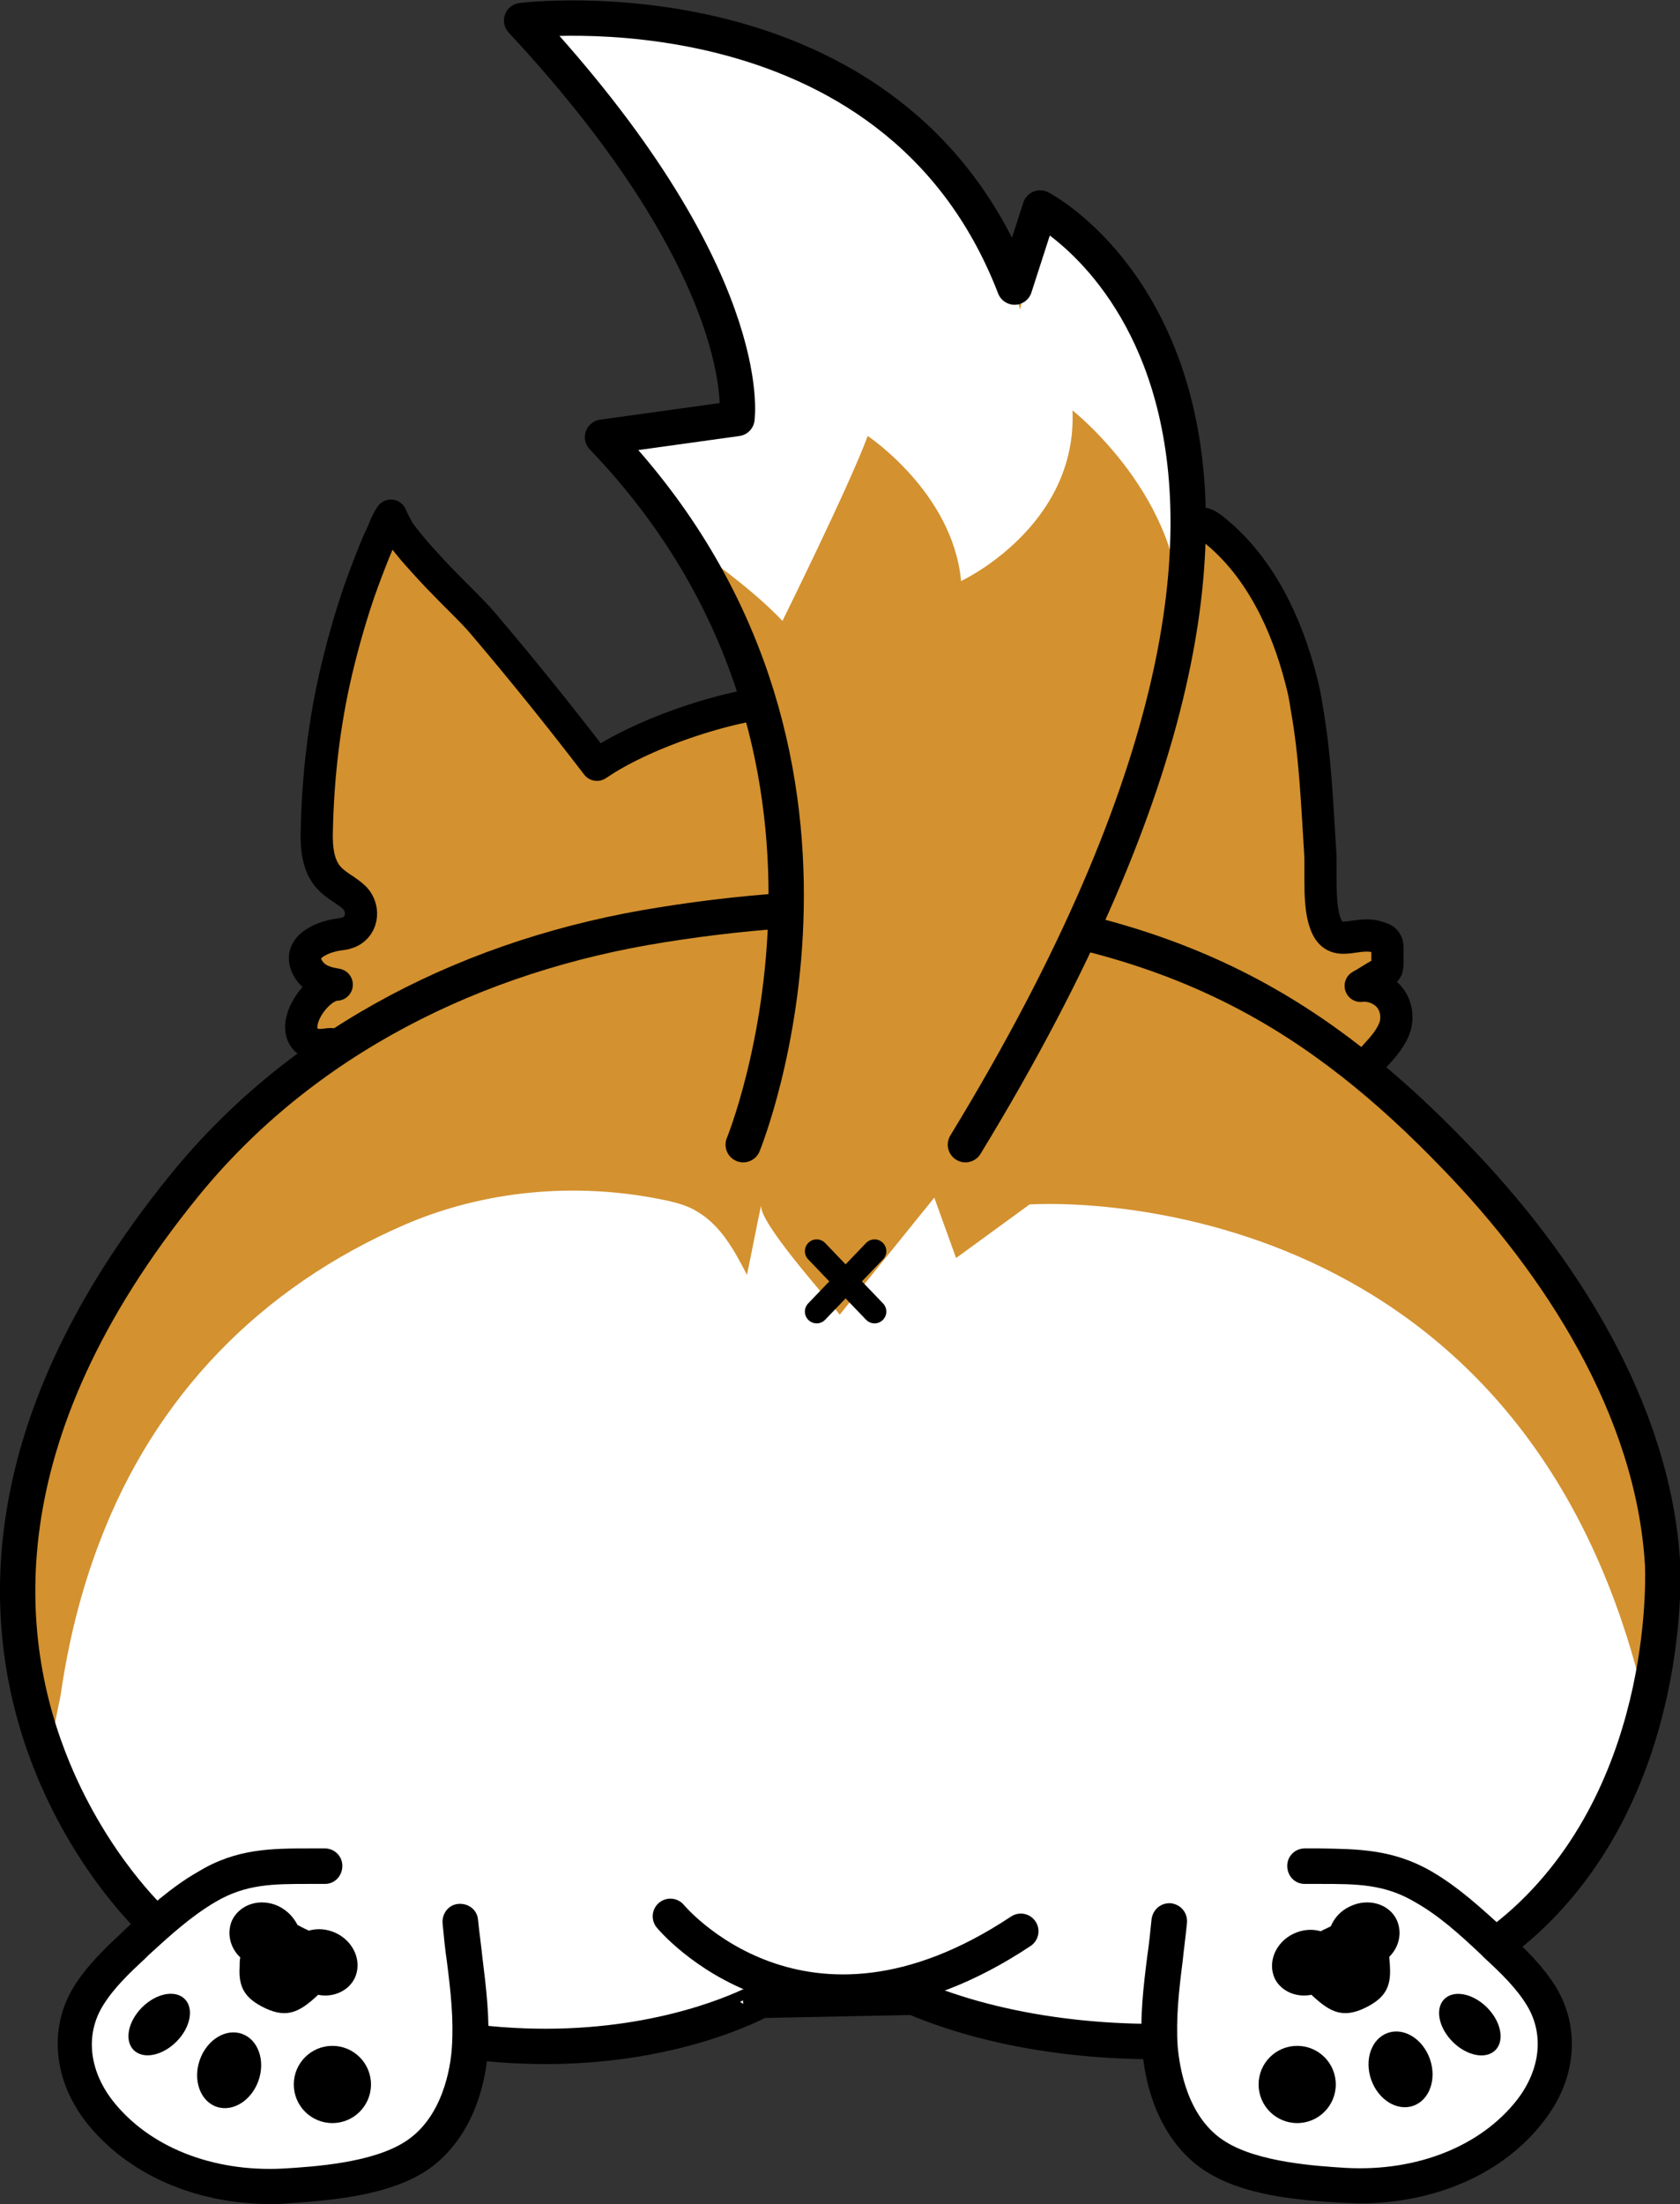 <?xml version="1.0" encoding="utf-8"?>
<!-- Generator: Adobe Illustrator 21.0.0, SVG Export Plug-In . SVG Version: 6.00 Build 0)  -->
<!DOCTYPE svg PUBLIC "-//W3C//DTD SVG 1.1//EN" "http://www.w3.org/Graphics/SVG/1.1/DTD/svg11.dtd">
<svg version="1.1" id="Layer_1" xmlns="http://www.w3.org/2000/svg" xmlns:xlink="http://www.w3.org/1999/xlink" x="0px" y="0px"
	 viewBox="0 0 269.9 353.9" style="enable-background:new 0 0 269.9 353.9;" xml:space="preserve">
<rect x="0" y="0" width="269.9" height="353.9" fill="#333333" stroke="none"/>
<style type="text/css">
	.st0{fill:#D3912F;stroke:#000000;stroke-width:5.173;stroke-linecap:round;stroke-linejoin:round;stroke-miterlimit:10;}
	.st1{fill:#FFFFFF;
    animation: swing .3s infinite ease-in-out;}
	.st2{fill:#D3912F;
     animation: swing .3s infinite ease-in-out;}
	.st3{fill:none;stroke:#000000;stroke-width:5.676;stroke-linecap:round;stroke-linejoin:round;stroke-miterlimit:10;
     animation: swing .3s infinite ease-in-out;}
	.st4{fill:none;stroke:#000000;stroke-width:3.784;stroke-linecap:round;stroke-linejoin:round;stroke-miterlimit:10;
     animation: swing .3s infinite ease-in-out;}
    
    #leftFoot {
        animation: swing2 5s infinite ease-in-out;
    }
    
    #rightFoot{
    animation: antiswing2 5s infinite ease-in-out;
    }
    
    @keyframes antiswing2 {
        0%, 100% { transform: rotate(.3deg); }
        50% { transform: rotate(-.3deg); }
    }
    
    @keyframes swing2 {
        0%, 100% { transform: rotate(-.3deg); }
        50% { transform: rotate(.3deg); }
    }
    
    @keyframes swing {
        0%, 100% { transform: rotate(-.15deg); }
        50% { transform: rotate(.15deg); }
</style>
<path class="st0" d="M57.8,173.8c-1,1.1-3,0.3-3.5-1.1c-0.7-1.7,1.4-5.5-1.7-5c-0.8,0.1-1.6,0.2-2.4-0.1c-4.5-1.8,0.4-9.4,3.9-9.5
	c-1.2-0.2-2.5-0.5-3.5-1.3s-1.7-2-1.6-3.2c0.2-2.1,3.3-3.2,5.1-3.5c0.5-0.1,1.1-0.1,1.6-0.3c2.5-0.7,3-3.8,1.3-5.6
	c-1.2-1.2-2.9-1.9-4.1-3.2c-1.9-2-2.1-5.1-2-7.9c0.2-8.6,1.2-17.2,3.2-25.6c1-4.2,2.2-8.4,3.6-12.5c0.7-2,1.5-4.1,2.3-6.1
	c0.4-1,0.8-2,1.3-3c0.5-1.1,0.6-1.7,1.5-3.1c0.2,0.5,1.1,2.3,1.4,2.7c0.7,1,1.5,1.9,2.3,2.9c1.6,1.8,3.2,3.6,4.9,5.3
	c2,2.1,4.2,4.1,6.1,6.3c6.3,7.4,12.5,15.1,18.4,22.8c6-4.1,15.3-7.5,22.4-9.1c19.3-4.4,37.6-0.4,55.5,7c0.6,0.3,1.3,0.5,1.9,0.8
	c3.5-8.1,6.9-16.2,10.4-24.2c1.5-3.6,2.9-7.4,4.7-10.9c1.4-2.6,2-3.2,4.5-1.1c7.2,5.9,11.4,14.9,13.7,23.8c0.4,1.5,0.7,2.9,0.9,4.4
	c1.4,7.7,1.7,15.6,2.2,23.4c0.2,3.3-0.4,9,1.1,12c1.7,3.4,5,0.3,8.5,1.7c0.4,0.1,0.8,0.3,1,0.7c0.2,0.3,0.2,0.7,0.2,1.1
	c0,0.7,0,1.4,0,2.1c0,0.4,0,0.9-0.2,1.2s-0.5,0.5-0.9,0.7c-1.1,0.6-2.1,1.3-3.2,1.9c1.7-0.2,3.5,0.5,4.6,1.8s1.4,3.2,0.9,4.8
	c-1.2,3.5-5.1,5.8-6.7,9.2"/>
<g>
	<path class="st1" d="M24.4,308.3c0,0-9.4-8.7-15.8-24.1C0,263.5-3.1,230.7,29.5,190.5c56.8-70.1,161.3-36.9,161.3-36.9
		s68.1,31.2,76.3,97.3c0,0,2,35.3-22,57.3c-24.1,22-70.7,24.1-98.3,12.3l-24.6,0.5C122.2,321.1,81.2,344.6,24.4,308.3z"/>
	<path class="st2" d="M8.9,281.8c-1.1-2,0.6-7.9,0.9-10c1.2-8.2,3.2-16.4,6.2-24.2c8.9-23.5,25.9-40.9,48.9-50.9
		c12.9-5.6,27.6-6.9,41.4-4.1c2,0.4,4.1,0.9,5.8,2c3.7,2.2,5.9,6.2,7.9,10.1c0.8-3.8,1.5-7.5,2.3-11.3c-0.7,2.6,10.6,15,12.6,17.7
		l15.2-18.8l3.5,9.7l11.8-8.6c0,0,77-5.7,98.1,76.9c0,0,18.9-60.3-59.7-108.6c-26.7-16.4-50.9-16.2-72.5-16
		c-58.2,0.4-95.7,38.4-95.7,38.4S-15.3,234.9,8.9,281.8z"/>
	<path class="st3" d="M24.4,308.3c0,0-9.4-8.7-15.8-24.1C0,263.5-3.1,230.7,29.5,190.5c19.2-23.7,47-37.3,76.8-42
		c30.6-4.9,63.8-4.1,92,10c13.6,6.8,24.9,16.2,35.4,27.1c16.8,17.3,31.9,40.6,33.4,65.5c0,0,2,35.3-22,57.3
		c-24.1,22-70.7,24.1-98.3,12.3l-24.6,0.5C122.2,321.1,81.2,344.6,24.4,308.3z"/>
	<path class="st3" d="M107.7,307.7c0,0,21.2,25.7,56.3,2.4"/>
	<g id="leftFoot">
		<path class="st1" d="M74,308.6l-21.7-8.9c-7,0.1-12.7-0.4-19,3.3c-4.4,2.5-8.1,6-11.8,9.4c-2.7,2.5-5.4,5.1-7.3,8.2
			c-3.6,6-2.4,13,1.8,18.4c7,9,18.8,12.6,29.8,12c6.5-0.4,15.1-1.1,20.7-4.6c5.8-3.6,8.5-10.7,9-17.5S74.6,315.4,74,308.6z"/>
		<g>
			<path d="M77.5,314.3c-0.2-2-0.5-4-0.7-6c-0.1-1.6-1.5-2.7-3.1-2.6c-1.6,0.1-2.7,1.5-2.6,3.1c0.2,2.1,0.4,4.2,0.7,6.2
				c0.6,4.7,1.1,9.2,0.8,13.7c-0.2,3.3-1.5,11.5-7.7,15.3c-5.3,3.3-14.4,3.9-19.4,4.2c-11.4,0.6-21.6-3.5-27.4-10.9
				c-3.8-4.9-4.4-10.6-1.6-15.2c1.7-2.8,4.2-5.2,6.8-7.6l0.6-0.6c3.5-3.2,6.8-6.2,10.7-8.5c4.9-2.9,9.3-2.9,15-2.9
				c0.8,0,1.7,0,2.6,0c1.6,0,2.8-1.3,2.8-2.9c0-1.6-1.3-2.8-2.8-2.8c0,0,0,0,0,0c-0.9,0-1.7,0-2.5,0c-6,0-11.7,0-17.8,3.7
				c-4.4,2.5-8.1,5.9-11.7,9.2l-0.6,0.6c-2.9,2.7-5.7,5.4-7.8,8.8c-4,6.6-3.2,14.9,2,21.6c6.5,8.3,17.4,13.2,29.7,13.2
				c0.8,0,1.7,0,2.6-0.1c7.5-0.5,16-1.3,22-5c5.9-3.7,9.7-10.9,10.3-19.7C78.7,324.1,78.1,319.1,77.5,314.3z"/>
			<circle cx="53.4" cy="334.7" r="6.2"/>
			<ellipse transform="matrix(0.33 -0.944 0.944 0.33 -289.055 257.594)" cx="36.9" cy="332.3" rx="6.2" ry="5"/>
			<ellipse transform="matrix(0.707 -0.707 0.707 0.707 -222.368 113.332)" cx="25.6" cy="325.1" rx="5.8" ry="3.9"/>
			<path d="M49.6,310c-0.3-0.2-0.7-0.3-1-0.5c-0.3-0.1-0.5-0.3-0.8-0.4c-0.6-1.2-1.6-2.3-3-3c-2.9-1.4-6.2-0.4-7.5,2.2
				c-0.9,2-0.4,4.4,1.3,6c-0.1,0.5-0.1,1-0.1,1.5c-0.2,3.3,0.8,5.1,4.2,6.7c3.3,1.5,5.3,0.7,8.2-2c0.1-0.1,0.1-0.1,0.2-0.2
				c2.4,0.5,4.9-0.6,5.9-2.7c1.2-2.6-0.1-5.8-3-7.2C52.5,309.7,51,309.6,49.6,310z"/>
		</g>
	</g>
	<path class="st2" d="M119.4,183.8c0,0,25.9-63.1-22.6-113.6l21.6-3c0,0,3.4-23.1-34.6-63.9c0,0,59.8-7.5,79.2,42.8l4.1-12.7
		c0,0,60.8,31.1-12,150.4"/>
	<g id="rightFoot">
		<path class="st1" d="M247.6,320.6c-1.9-3.1-4.6-5.7-7.3-8.2c-3.7-3.4-7.4-6.9-11.8-9.4c-6.3-3.7-12-3.2-19-3.3l-21.7,8.9
			c-0.6,6.8-2,13.5-1.5,20.3s3.2,13.9,9,17.5c5.6,3.5,14.2,4.2,20.7,4.6c11,0.6,22.8-3,29.8-12C250,333.6,251.2,326.6,247.6,320.6z"
			/>
		<g>
			<path d="M250,319.1c-2.1-3.4-4.9-6.1-7.8-8.8l-0.6-0.6c-3.6-3.3-7.3-6.7-11.6-9.2c-6.2-3.6-11.9-3.6-17.9-3.7c-0.8,0-1.7,0-2.5,0
				c0,0,0,0,0,0c-1.5,0-2.8,1.2-2.8,2.8c0,1.6,1.2,2.9,2.8,2.9c0.9,0,1.7,0,2.6,0c5.7,0,10.2,0,15.1,2.9c3.9,2.2,7.2,5.2,10.6,8.4
				l0.6,0.6c2.6,2.4,5.1,4.8,6.8,7.6c2.8,4.6,2.2,10.3-1.6,15.2c-5.8,7.4-16,11.5-27.4,10.9c-4.9-0.3-14.1-0.9-19.4-4.2
				c-6.2-3.8-7.4-12-7.7-15.3c-0.3-4.5,0.2-9,0.8-13.7c0.2-2,0.5-4.1,0.7-6.2c0.1-1.6-1-2.9-2.6-3.1c-1.6-0.1-2.9,1-3.1,2.6
				c-0.2,2-0.4,4-0.7,6c-0.6,4.8-1.2,9.7-0.8,14.8c0.7,8.8,4.4,16,10.3,19.7c6,3.8,14.5,4.6,22,5c0.9,0,1.7,0.1,2.6,0.1
				c12.2,0,23.2-4.8,29.6-13.2C253.2,334,254,325.8,250,319.1z"/>
			<circle cx="208.4" cy="334.7" r="6.2"/>
			<ellipse transform="matrix(0.944 -0.33 0.33 0.944 -96.994 92.704)" cx="224.9" cy="332.4" rx="5" ry="6.2"/>
			<ellipse transform="matrix(0.707 -0.707 0.707 0.707 -160.703 262.241)" cx="236.2" cy="325.1" rx="3.9" ry="5.8"/>
			<path d="M210.7,320.3c0.1,0.1,0.1,0.1,0.2,0.2c2.9,2.7,4.9,3.5,8.2,2c3.4-1.6,4.4-3.4,4.2-6.7c0-0.5-0.1-1.1-0.1-1.6
				c1.6-1.6,2.1-3.9,1.2-5.9c-1.2-2.6-4.6-3.6-7.5-2.2c-1.5,0.7-2.5,1.8-3.1,3.2c-0.2,0.1-0.4,0.2-0.6,0.3c-0.4,0.2-0.7,0.3-1,0.5
				c-1.4-0.4-2.9-0.3-4.4,0.4c-2.9,1.4-4.2,4.6-3,7.2C205.8,319.7,208.2,320.8,210.7,320.3z"/>
		</g>
	</g>
	<path class="st1" d="M110.2,87.1c0,0,10.1,6.8,15.5,12.6c0,0,10.8-21.8,13.7-29.7c0,0,13.7,9.1,15,23.3c0,0,18.7-8.7,17.9-27.4
		c0,0,18,14.1,17.3,33.8c0,0,3.7-34.4-5.6-47.4s-17-19-17-19l-3.1,16.4c0,0-14.4-50.9-80.2-46.4c0,0,36,31.5,34.6,63.9l-19,2.7"/>
	<path class="st3" d="M119.4,183.8c0,0,25.9-63.1-22.6-113.6l21.6-3c0,0,3.4-23.1-34.6-63.9c0,0,59.8-7.5,79.2,42.8l4.1-12.7
		c0,0,60.8,31.1-12,150.4"/>
	<g>
		<line class="st4" x1="140.5" y1="200.9" x2="131.2" y2="210.6"/>
		<line class="st4" x1="131.2" y1="200.9" x2="140.5" y2="210.6"/>
	</g>
</g>
</svg>
